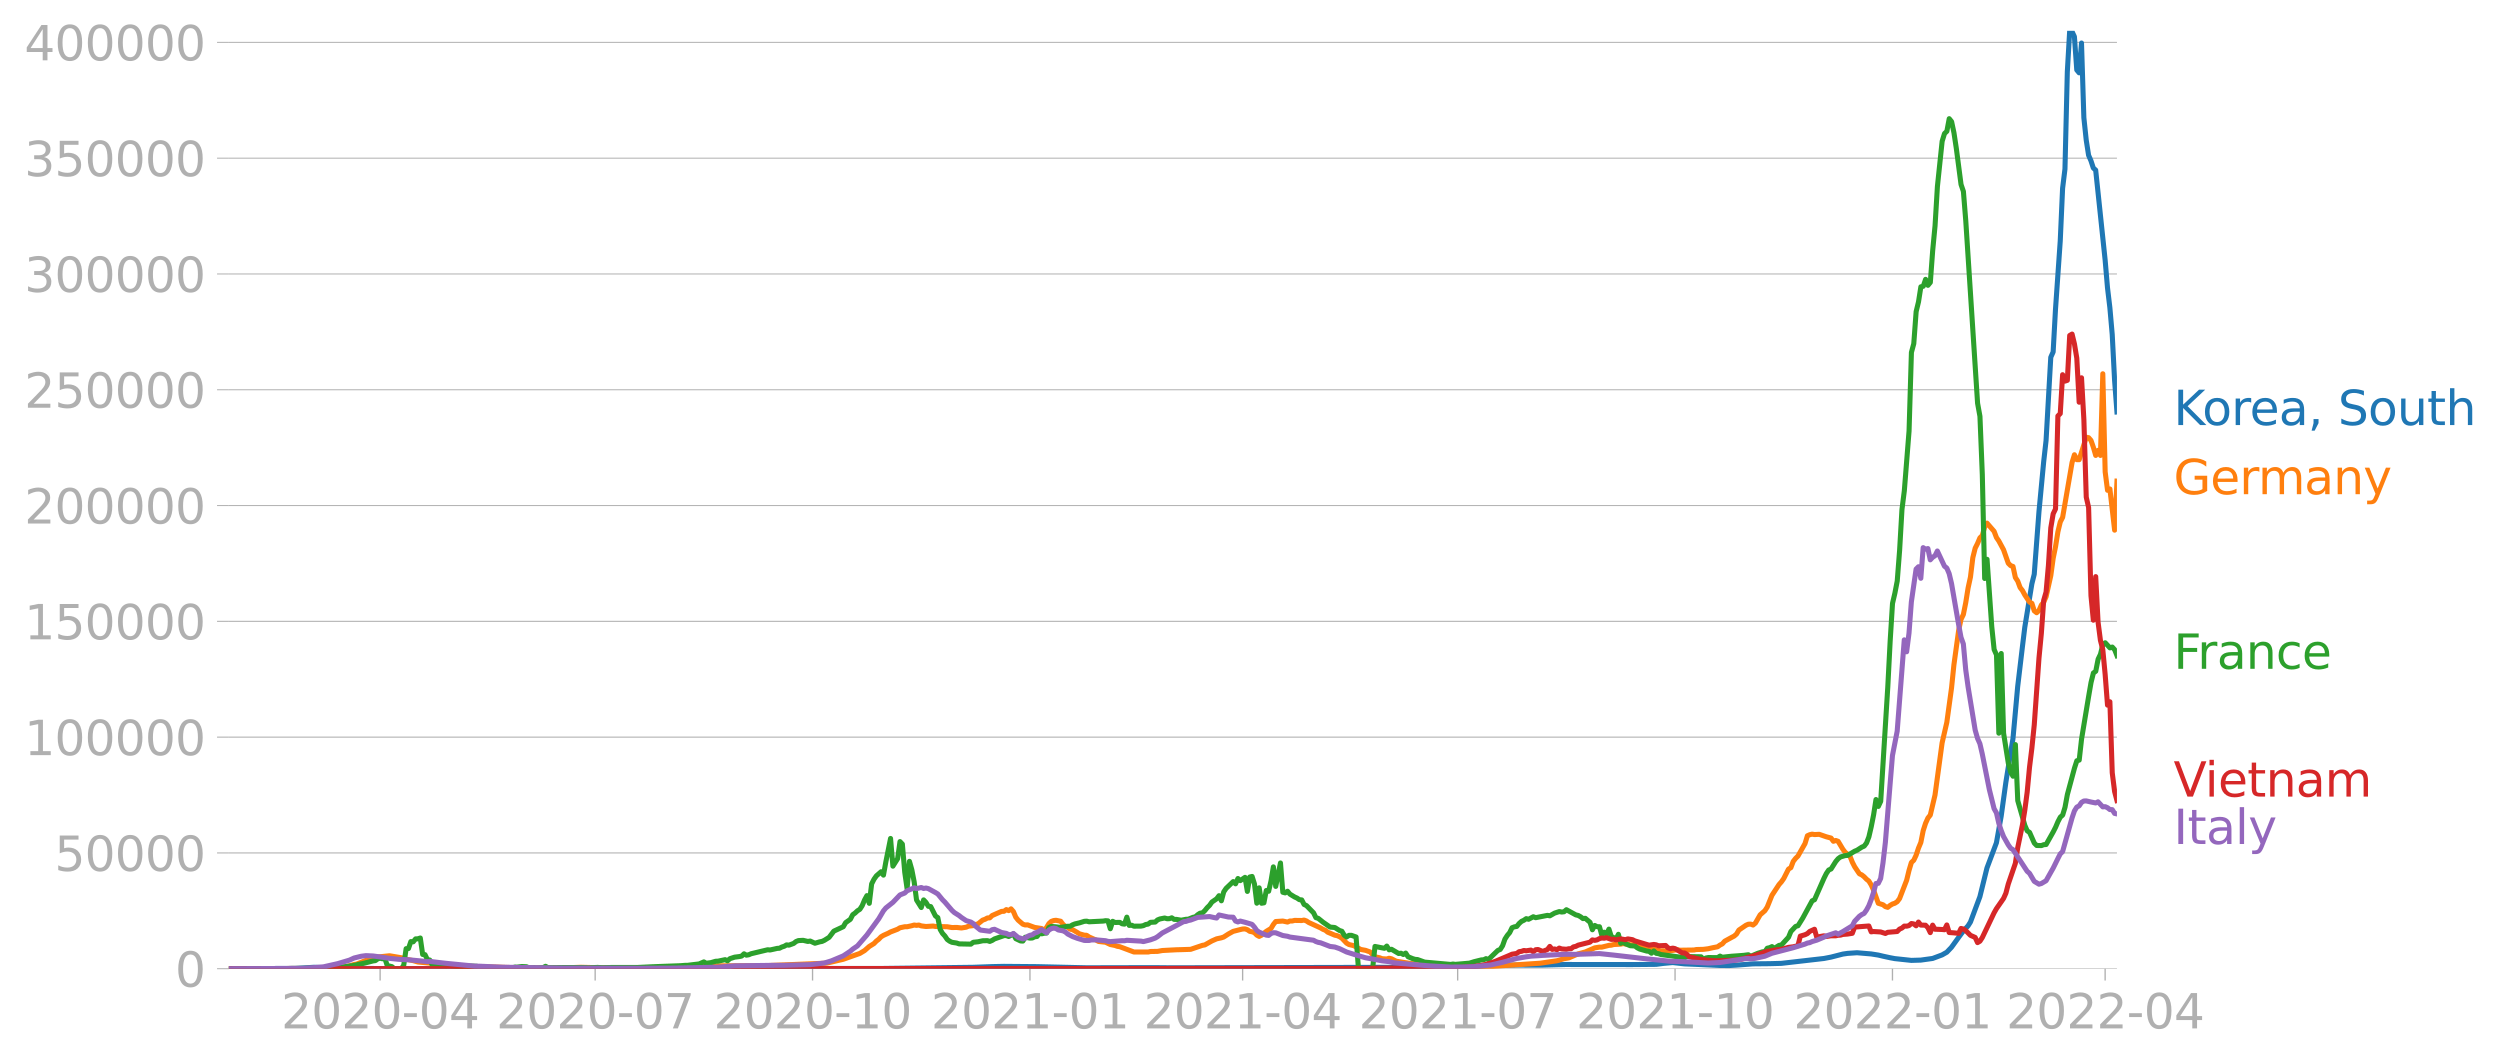 <svg xmlns:xlink="http://www.w3.org/1999/xlink" width="985.137" height="418.73" viewBox="0 0 738.852 314.048" xmlns="http://www.w3.org/2000/svg"><defs><style>*{stroke-linejoin:round;stroke-linecap:butt}</style></defs><g id="figure_1"><path d="M0 314.048h738.852V0H0v314.048z" style="fill:none" id="patch_1"/><g id="axes_1"><path d="M67.645 286.298h558V9.098h-558v277.2z" style="fill:none" id="patch_2"/><g id="matplotlib.axis_1"><g id="xtick_1"><g id="line2d_1"><defs><path id="mfb7526ff11" d="M0 0v3.5" style="stroke:#b0b0b0;stroke-width:.4"/></defs><use xlink:href="#mfb7526ff11" x="112.341" y="286.298" style="fill:#b0b0b0;stroke:#b0b0b0;stroke-width:.4"/></g><g style="fill:#b0b0b0" transform="matrix(.14 0 0 -.14 83.093 303.936)" id="text_1"><defs><path id="DejaVuSans-32" d="M1228 531h2203V0H469v531q359 372 979 998 621 627 780 809 303 340 423 576 121 236 121 464 0 372-261 606-261 235-680 235-297 0-627-103-329-103-704-313v638q381 153 712 231 332 78 607 78 725 0 1156-363 431-362 431-968 0-288-108-546-107-257-392-607-78-91-497-524-418-433-1181-1211z" transform="scale(.016)"/><path id="DejaVuSans-30" d="M2034 4250q-487 0-733-480-245-479-245-1442 0-959 245-1439 246-480 733-480 491 0 736 480 246 480 246 1439 0 963-246 1442-245 480-736 480zm0 500q785 0 1199-621 414-620 414-1801 0-1178-414-1799Q2819-91 2034-91q-784 0-1198 620-414 621-414 1799 0 1181 414 1801 414 621 1198 621z" transform="scale(.016)"/><path id="DejaVuSans-2d" d="M313 2009h1684v-512H313v512z" transform="scale(.016)"/><path id="DejaVuSans-34" d="M2419 4116 825 1625h1594v2491zm-166 550h794V1625h666v-525h-666V0h-628v1100H313v609l1940 2957z" transform="scale(.016)"/></defs><use xlink:href="#DejaVuSans-32"/><use xlink:href="#DejaVuSans-30" x="63.623"/><use xlink:href="#DejaVuSans-32" x="127.246"/><use xlink:href="#DejaVuSans-30" x="190.869"/><use xlink:href="#DejaVuSans-2d" x="254.492"/><use xlink:href="#DejaVuSans-30" x="290.576"/><use xlink:href="#DejaVuSans-34" x="354.199"/></g></g><g id="xtick_2"><use xlink:href="#mfb7526ff11" x="175.893" y="286.298" style="fill:#b0b0b0;stroke:#b0b0b0;stroke-width:.4" id="line2d_2"/><g style="fill:#b0b0b0" transform="matrix(.14 0 0 -.14 146.645 303.936)" id="text_2"><defs><path id="DejaVuSans-37" d="M525 4666h3000v-269L1831 0h-659l1594 4134H525v532z" transform="scale(.016)"/></defs><use xlink:href="#DejaVuSans-32"/><use xlink:href="#DejaVuSans-30" x="63.623"/><use xlink:href="#DejaVuSans-32" x="127.246"/><use xlink:href="#DejaVuSans-30" x="190.869"/><use xlink:href="#DejaVuSans-2d" x="254.492"/><use xlink:href="#DejaVuSans-30" x="290.576"/><use xlink:href="#DejaVuSans-37" x="354.199"/></g></g><g id="xtick_3"><use xlink:href="#mfb7526ff11" x="240.143" y="286.298" style="fill:#b0b0b0;stroke:#b0b0b0;stroke-width:.4" id="line2d_3"/><g style="fill:#b0b0b0" transform="matrix(.14 0 0 -.14 210.895 303.936)" id="text_3"><defs><path id="DejaVuSans-31" d="M794 531h1031v3560L703 3866v575l1116 225h631V531h1031V0H794v531z" transform="scale(.016)"/></defs><use xlink:href="#DejaVuSans-32"/><use xlink:href="#DejaVuSans-30" x="63.623"/><use xlink:href="#DejaVuSans-32" x="127.246"/><use xlink:href="#DejaVuSans-30" x="190.869"/><use xlink:href="#DejaVuSans-2d" x="254.492"/><use xlink:href="#DejaVuSans-31" x="290.576"/><use xlink:href="#DejaVuSans-30" x="354.199"/></g></g><g id="xtick_4"><use xlink:href="#mfb7526ff11" x="304.393" y="286.298" style="fill:#b0b0b0;stroke:#b0b0b0;stroke-width:.4" id="line2d_4"/><g style="fill:#b0b0b0" transform="matrix(.14 0 0 -.14 275.145 303.936)" id="text_4"><use xlink:href="#DejaVuSans-32"/><use xlink:href="#DejaVuSans-30" x="63.623"/><use xlink:href="#DejaVuSans-32" x="127.246"/><use xlink:href="#DejaVuSans-31" x="190.869"/><use xlink:href="#DejaVuSans-2d" x="254.492"/><use xlink:href="#DejaVuSans-30" x="290.576"/><use xlink:href="#DejaVuSans-31" x="354.199"/></g></g><g id="xtick_5"><use xlink:href="#mfb7526ff11" x="367.247" y="286.298" style="fill:#b0b0b0;stroke:#b0b0b0;stroke-width:.4" id="line2d_5"/><g style="fill:#b0b0b0" transform="matrix(.14 0 0 -.14 337.999 303.936)" id="text_5"><use xlink:href="#DejaVuSans-32"/><use xlink:href="#DejaVuSans-30" x="63.623"/><use xlink:href="#DejaVuSans-32" x="127.246"/><use xlink:href="#DejaVuSans-31" x="190.869"/><use xlink:href="#DejaVuSans-2d" x="254.492"/><use xlink:href="#DejaVuSans-30" x="290.576"/><use xlink:href="#DejaVuSans-34" x="354.199"/></g></g><g id="xtick_6"><use xlink:href="#mfb7526ff11" x="430.799" y="286.298" style="fill:#b0b0b0;stroke:#b0b0b0;stroke-width:.4" id="line2d_6"/><g style="fill:#b0b0b0" transform="matrix(.14 0 0 -.14 401.551 303.936)" id="text_6"><use xlink:href="#DejaVuSans-32"/><use xlink:href="#DejaVuSans-30" x="63.623"/><use xlink:href="#DejaVuSans-32" x="127.246"/><use xlink:href="#DejaVuSans-31" x="190.869"/><use xlink:href="#DejaVuSans-2d" x="254.492"/><use xlink:href="#DejaVuSans-30" x="290.576"/><use xlink:href="#DejaVuSans-37" x="354.199"/></g></g><g id="xtick_7"><use xlink:href="#mfb7526ff11" x="495.049" y="286.298" style="fill:#b0b0b0;stroke:#b0b0b0;stroke-width:.4" id="line2d_7"/><g style="fill:#b0b0b0" transform="matrix(.14 0 0 -.14 465.801 303.936)" id="text_7"><use xlink:href="#DejaVuSans-32"/><use xlink:href="#DejaVuSans-30" x="63.623"/><use xlink:href="#DejaVuSans-32" x="127.246"/><use xlink:href="#DejaVuSans-31" x="190.869"/><use xlink:href="#DejaVuSans-2d" x="254.492"/><use xlink:href="#DejaVuSans-31" x="290.576"/><use xlink:href="#DejaVuSans-30" x="354.199"/></g></g><g id="xtick_8"><use xlink:href="#mfb7526ff11" x="559.3" y="286.298" style="fill:#b0b0b0;stroke:#b0b0b0;stroke-width:.4" id="line2d_8"/><g style="fill:#b0b0b0" transform="matrix(.14 0 0 -.14 530.052 303.936)" id="text_8"><use xlink:href="#DejaVuSans-32"/><use xlink:href="#DejaVuSans-30" x="63.623"/><use xlink:href="#DejaVuSans-32" x="127.246"/><use xlink:href="#DejaVuSans-32" x="190.869"/><use xlink:href="#DejaVuSans-2d" x="254.492"/><use xlink:href="#DejaVuSans-30" x="290.576"/><use xlink:href="#DejaVuSans-31" x="354.199"/></g></g><g id="xtick_9"><use xlink:href="#mfb7526ff11" x="622.153" y="286.298" style="fill:#b0b0b0;stroke:#b0b0b0;stroke-width:.4" id="line2d_9"/><g style="fill:#b0b0b0" transform="matrix(.14 0 0 -.14 592.905 303.936)" id="text_9"><use xlink:href="#DejaVuSans-32"/><use xlink:href="#DejaVuSans-30" x="63.623"/><use xlink:href="#DejaVuSans-32" x="127.246"/><use xlink:href="#DejaVuSans-32" x="190.869"/><use xlink:href="#DejaVuSans-2d" x="254.492"/><use xlink:href="#DejaVuSans-30" x="290.576"/><use xlink:href="#DejaVuSans-34" x="354.199"/></g></g></g><g id="matplotlib.axis_2"><g id="ytick_1"><path d="M67.645 286.298h558" clip-path="url(#p98acfaf1ba)" style="fill:none;stroke:#b0b0b0;stroke-width:.3;stroke-linecap:square" id="line2d_10"/><g id="line2d_11"><defs><path id="mb07a471b90" d="M0 0h-3.5" style="stroke:#b0b0b0;stroke-width:.3"/></defs><use xlink:href="#mb07a471b90" x="67.645" y="286.298" style="fill:#b0b0b0;stroke:#b0b0b0;stroke-width:.3"/></g><use xlink:href="#DejaVuSans-30" style="fill:#b0b0b0" transform="matrix(.14 0 0 -.14 51.737 291.617)" id="text_10"/></g><g id="ytick_2"><path d="M67.645 252.076h558" clip-path="url(#p98acfaf1ba)" style="fill:none;stroke:#b0b0b0;stroke-width:.3;stroke-linecap:square" id="line2d_12"/><use xlink:href="#mb07a471b90" x="67.645" y="252.076" style="fill:#b0b0b0;stroke:#b0b0b0;stroke-width:.3" id="line2d_13"/><g style="fill:#b0b0b0" transform="matrix(.14 0 0 -.14 16.108 257.395)" id="text_11"><defs><path id="DejaVuSans-35" d="M691 4666h2478v-532H1269V2991q137 47 274 70 138 23 276 23 781 0 1237-428 457-428 457-1159 0-753-469-1171Q2575-91 1722-91q-294 0-599 50Q819 9 494 109v635q281-153 581-228t634-75q541 0 856 284 316 284 316 772 0 487-316 771-315 285-856 285-253 0-505-56-251-56-513-175v2344z" transform="scale(.016)"/></defs><use xlink:href="#DejaVuSans-35"/><use xlink:href="#DejaVuSans-30" x="63.623"/><use xlink:href="#DejaVuSans-30" x="127.246"/><use xlink:href="#DejaVuSans-30" x="190.869"/><use xlink:href="#DejaVuSans-30" x="254.492"/></g></g><g id="ytick_3"><path d="M67.645 217.853h558" clip-path="url(#p98acfaf1ba)" style="fill:none;stroke:#b0b0b0;stroke-width:.3;stroke-linecap:square" id="line2d_14"/><use xlink:href="#mb07a471b90" x="67.645" y="217.853" style="fill:#b0b0b0;stroke:#b0b0b0;stroke-width:.3" id="line2d_15"/><g style="fill:#b0b0b0" transform="matrix(.14 0 0 -.14 7.2 223.172)" id="text_12"><use xlink:href="#DejaVuSans-31"/><use xlink:href="#DejaVuSans-30" x="63.623"/><use xlink:href="#DejaVuSans-30" x="127.246"/><use xlink:href="#DejaVuSans-30" x="190.869"/><use xlink:href="#DejaVuSans-30" x="254.492"/><use xlink:href="#DejaVuSans-30" x="318.115"/></g></g><g id="ytick_4"><path d="M67.645 183.631h558" clip-path="url(#p98acfaf1ba)" style="fill:none;stroke:#b0b0b0;stroke-width:.3;stroke-linecap:square" id="line2d_16"/><use xlink:href="#mb07a471b90" x="67.645" y="183.631" style="fill:#b0b0b0;stroke:#b0b0b0;stroke-width:.3" id="line2d_17"/><g style="fill:#b0b0b0" transform="matrix(.14 0 0 -.14 7.2 188.95)" id="text_13"><use xlink:href="#DejaVuSans-31"/><use xlink:href="#DejaVuSans-35" x="63.623"/><use xlink:href="#DejaVuSans-30" x="127.246"/><use xlink:href="#DejaVuSans-30" x="190.869"/><use xlink:href="#DejaVuSans-30" x="254.492"/><use xlink:href="#DejaVuSans-30" x="318.115"/></g></g><g id="ytick_5"><path d="M67.645 149.409h558" clip-path="url(#p98acfaf1ba)" style="fill:none;stroke:#b0b0b0;stroke-width:.3;stroke-linecap:square" id="line2d_18"/><use xlink:href="#mb07a471b90" x="67.645" y="149.409" style="fill:#b0b0b0;stroke:#b0b0b0;stroke-width:.3" id="line2d_19"/><g style="fill:#b0b0b0" transform="matrix(.14 0 0 -.14 7.2 154.728)" id="text_14"><use xlink:href="#DejaVuSans-32"/><use xlink:href="#DejaVuSans-30" x="63.623"/><use xlink:href="#DejaVuSans-30" x="127.246"/><use xlink:href="#DejaVuSans-30" x="190.869"/><use xlink:href="#DejaVuSans-30" x="254.492"/><use xlink:href="#DejaVuSans-30" x="318.115"/></g></g><g id="ytick_6"><path d="M67.645 115.186h558" clip-path="url(#p98acfaf1ba)" style="fill:none;stroke:#b0b0b0;stroke-width:.3;stroke-linecap:square" id="line2d_20"/><use xlink:href="#mb07a471b90" x="67.645" y="115.186" style="fill:#b0b0b0;stroke:#b0b0b0;stroke-width:.3" id="line2d_21"/><g style="fill:#b0b0b0" transform="matrix(.14 0 0 -.14 7.2 120.505)" id="text_15"><use xlink:href="#DejaVuSans-32"/><use xlink:href="#DejaVuSans-35" x="63.623"/><use xlink:href="#DejaVuSans-30" x="127.246"/><use xlink:href="#DejaVuSans-30" x="190.869"/><use xlink:href="#DejaVuSans-30" x="254.492"/><use xlink:href="#DejaVuSans-30" x="318.115"/></g></g><g id="ytick_7"><path d="M67.645 80.964h558" clip-path="url(#p98acfaf1ba)" style="fill:none;stroke:#b0b0b0;stroke-width:.3;stroke-linecap:square" id="line2d_22"/><use xlink:href="#mb07a471b90" x="67.645" y="80.964" style="fill:#b0b0b0;stroke:#b0b0b0;stroke-width:.3" id="line2d_23"/><g style="fill:#b0b0b0" transform="matrix(.14 0 0 -.14 7.2 86.283)" id="text_16"><defs><path id="DejaVuSans-33" d="M2597 2516q453-97 707-404 255-306 255-756 0-690-475-1069Q2609-91 1734-91q-293 0-604 58T488 141v609q262-153 574-231 313-78 654-78 593 0 904 234t311 681q0 413-289 645-289 233-804 233h-544v519h569q465 0 712 186t247 536q0 359-255 551-254 193-729 193-260 0-557-57-297-56-653-174v562q360 100 674 150t592 50q719 0 1137-327 419-326 419-882 0-388-222-655t-631-370z" transform="scale(.016)"/></defs><use xlink:href="#DejaVuSans-33"/><use xlink:href="#DejaVuSans-30" x="63.623"/><use xlink:href="#DejaVuSans-30" x="127.246"/><use xlink:href="#DejaVuSans-30" x="190.869"/><use xlink:href="#DejaVuSans-30" x="254.492"/><use xlink:href="#DejaVuSans-30" x="318.115"/></g></g><g id="ytick_8"><path d="M67.645 46.741h558" clip-path="url(#p98acfaf1ba)" style="fill:none;stroke:#b0b0b0;stroke-width:.3;stroke-linecap:square" id="line2d_24"/><use xlink:href="#mb07a471b90" x="67.645" y="46.741" style="fill:#b0b0b0;stroke:#b0b0b0;stroke-width:.3" id="line2d_25"/><g style="fill:#b0b0b0" transform="matrix(.14 0 0 -.14 7.2 52.06)" id="text_17"><use xlink:href="#DejaVuSans-33"/><use xlink:href="#DejaVuSans-35" x="63.623"/><use xlink:href="#DejaVuSans-30" x="127.246"/><use xlink:href="#DejaVuSans-30" x="190.869"/><use xlink:href="#DejaVuSans-30" x="254.492"/><use xlink:href="#DejaVuSans-30" x="318.115"/></g></g><g id="ytick_9"><path d="M67.645 12.519h558" clip-path="url(#p98acfaf1ba)" style="fill:none;stroke:#b0b0b0;stroke-width:.3;stroke-linecap:square" id="line2d_26"/><use xlink:href="#mb07a471b90" x="67.645" y="12.519" style="fill:#b0b0b0;stroke:#b0b0b0;stroke-width:.3" id="line2d_27"/><g style="fill:#b0b0b0" transform="matrix(.14 0 0 -.14 7.2 17.838)" id="text_18"><use xlink:href="#DejaVuSans-34"/><use xlink:href="#DejaVuSans-30" x="63.623"/><use xlink:href="#DejaVuSans-30" x="127.246"/><use xlink:href="#DejaVuSans-30" x="190.869"/><use xlink:href="#DejaVuSans-30" x="254.492"/><use xlink:href="#DejaVuSans-30" x="318.115"/></g></g></g><path d="m67.645 286.298 19.554-.092 4.19-.25 1.397-.084 3.492.119 2.095.133 3.492.095 5.587.009 25.84.064 76.123-.125 6.285-.104 7.682.113 10.476.053 26.538-.003 27.236-.345 5.587-.204 3.492-.073 9.778.083 14.665.341 5.587-.011 10.476-.025 4.19-.004 4.889.047 60.758-.136 5.587-.015 5.587.059 8.38-.01 9.778-.356 3.492-.206 8.38-.153 4.19.02 3.492-.004 6.984-.194 2.095.019 17.46.014 6.983-.065 2.095-.276 2.794-.256 3.492.39 4.19.18 6.285.29 2.794.02 2.095-.122 4.889-.374 4.888-.05 3.492-.094 12.57-1.443 2.096-.405 3.492-.895 1.396-.206 2.794-.19 4.19.355 2.095.332 1.397.331 2.095.456 1.397.261 4.889.524 2.793-.086 3.492-.486 2.793-1.046 1.397-.797 1.397-1.478 2.095-2.908 1.397-1.89 1.397-1.53.698-1.11 2.793-7.487 2.095-8.506 2.794-7.442 1.397-7.81 1.396-10.09 1.397-8.715.699-4.143 1.396-15.44 1.397-11.739.698-5.742 2.096-12.858.698-2.816 1.397-18.487 1.396-14.78.699-6.23 1.397-24.632.698-1.578.698-12.645 1.397-20.105.698-15.607.699-5.7.698-28.726.699-12.129.698.227.698 1.513.699 9.836.698.841.698-8.798.699 22.072.698 6.611.699 4.484.698 1.62.698 2.147.699.621 2.793 26.565.699 8.197.698 5.869.698 7.957.699 13.521.698 9.378h0" clip-path="url(#p98acfaf1ba)" style="fill:none;stroke:#1f77b4;stroke-width:1.5;stroke-linecap:square" id="line2d_28"/><path d="m67.645 286.298 29.332-.108 2.793-.196 3.492-.54 1.397-.414.698-.088 4.889-1.972 4.888-.511 4.19.712.699.305 2.095.43 1.397.397 5.587.519 9.079.827 2.793-.01 10.476.321 1.397.01 4.888.043 2.794.03 7.682-.06 3.492-.117 4.888.114 15.364-.018 7.682-.166 5.587-.143 5.587-.211 15.365-.056 18.157-.747 4.889-1.137 4.889-1.729 1.396-.836 1.397-1.22 1.397-.87.698-.72.699-.537.698-.728.698-.425 1.397-.627.698-.385 1.397-.535.699-.276.698-.424 1.397-.304.698.002 1.397-.308.698-.199.699.092.698-.091.698.248 1.397.18 2.095-.132.699.118 3.491.091 1.397.235 1.397-.035 1.397.155 1.396-.222.699-.308 1.396-.158.699-.347.698-.16 1.397-1.128.698-.238.699-.394.698-.037.698-.676 2.794-1.23.698-.027.699-.499.698.292.698-.515.699.806.698 1.647.699.882 1.396 1.203.699.223.698-.035 2.095.764 2.095.327.699.602.698-.872.698-1.174.699-.648.698-.26.699-.088 1.396.28.699.927.698.588.698.3.699.524.698.14 1.397.82.698.44 1.397.38.698.041.699.485 2.095.925.698.4 2.095.243 1.397.669 1.397.288.698.252.699.105 4.19 1.567 4.19.01.698-.152 2.096-.041 1.396-.25 2.095-.114 2.096-.109 1.396-.037 2.794-.09 3.492-1.183.698-.12 2.095-1.182 1.397-.616 1.397-.304.698-.233 1.397-.904 1.397-.77 2.095-.535.698-.16.698-.031.699.229.698.487.698.134.699.26.698.722.699.38.698-.35 1.397-1.136 1.396-.848.699-1.175.698-.882 2.095-.137 1.397.294.698-.312.699-.009.698-.167 2.095.034.699-.133.698.259.698.468 3.492 1.598.699.41.698.272.698.571 2.096.892.698.138.698.306.699.443 1.396 1.46.699.407 1.397.335 2.095 1.13 1.396.254 1.397.492.699.823.698.585 1.397.298.698.28 1.397.08.698-.223.698.163 1.397.719 1.397.222 1.397.22 1.396.212 2.794.24 2.095.49 2.095.163 11.873.227 7.682-.416 9.777-.637 2.095-.139 4.889-.724 2.095-.603 1.396-.232 2.794-1.197 1.397-.378.698-.18 2.794-1.214 1.396-.22.699-.001 2.095-.516.698-.053.699-.199 2.095-.117.698-.168.698.126.699-.038.698.304.699-.074 1.396.148 2.095.661.699.001 4.19 1.041.698-.042 1.397.118 2.794-.438.698.157 4.19-.059.699-.141 2.095-.054 1.396-.179 1.397-.31 1.397-.268.698-.5.699-.36.698-.788 2.095-1.15.699-.362.698-.606.698-1.17 2.095-1.432.699-.302.698-.033.699.275.698-.578 1.397-2.436 1.396-1.223.699-1.077 1.397-3.474 2.095-3.183.698-.791.698-1 1.397-2.769.699-.423.698-1.843.698-.902.699-.688 2.095-3.708.698-2.293.699-.313.698-.163.698.125 1.397-.072 2.095.727 1.397.379.698.947.699-.236.698.254 1.397 2.335.698.92 1.397 1.108.698 1.789.699 1.362 1.396 2.074.699.322.698.553.698.723.699.552.698 1.149.699 1.52 1.396 3.895 1.397.443.698.549.699.21.698-.567.699-.409.698-.236.698-.45.699-.928 2.095-5.43.698-2.884.699-2.35.698-.659.698-1.479.699-2.104.698-1.67.698-3.509.699-2.164.698-1.56.699-.869 1.396-5.926 2.095-15.4 1.397-6.08 1.397-10.191.698-6.806 1.397-10.138.698-3.279.699-1.46.698-3.486.699-4.35.698-3.226.698-5.739.699-2.8.698-1.39.698-1.657.699-.68.698-2.518.698-1.148 2.096 2.415.698 1.839.698 1.012 1.397 2.593 1.397 3.99.698.697.699.254.698 3.257.698 1.068.699 1.888.698.91.698 1.297 1.397 2.116.699.37.698 2.215.698.552.699-.67.698-1.601.698-.878.699-1.572 1.397-6.271.698-5.092.698-3.446.699-4.388.698-2.906.698-1.364 2.794-16.233.698-2.264.699 1.45.698.005 2.095-6.628.699.132.698.803.698 2.011.699 2.426.698-1.493.698 1.492.699-24.127.698 28.996.699 5.434.698-.387 1.397 12.169.698-14.495h0" clip-path="url(#p98acfaf1ba)" style="fill:none;stroke:#ff7f0e;stroke-width:1.5;stroke-linecap:square" id="line2d_29"/><path d="m67.645 286.298 27.935-.097 3.492-.202 2.793-.28 2.794-.395 1.397-.34 1.396-.27 2.794-.717.698-.097.698-.526.699-.184.698.177.699-.14.698 2.125 1.397.336.698.61h2.095l.699-1.043.698-4.879.698-.047.699-2.047.698.063.698-.86.699-.031.698-.231.699 4.855.698.068.698 1.445.699.138.698 1.397.698-.09.699.208.698.045 1.397-.167.698.318.699-.286.698.223 1.397.114 1.397.502.698-.547 2.793.083 1.397.06.699.354 9.777.171.698-.3.699.015 1.396-.187 1.397.08.698.332 1.397-.098.698.12 2.096-.115.698-.377.698.39 3.492-.016 4.19-.015 3.492.021.699.074 2.793-.123 1.397.08 2.793-.063 7.683-.003 4.19-.202 2.793-.107 5.587-.203 1.397-.106h.698l1.397-.18 2.095-.244 1.397-.602.698.404 1.397-.185 1.397-.408.698-.026 2.095-.443.699.342.698-.628 1.397-.455 1.397-.175.698-.148.698-.664.699.4.698-.12.698-.306 4.889-1.172.698.065 1.397-.307.699-.163.698-.047.698-.362.699-.217.698-.41.698.077 1.397-.511.699-.555.698-.28 1.397-.075 1.396.325.699-.11 1.396.64 1.397-.407.699-.131.698-.323 1.397-.877 1.396-1.834 2.794-1.31.698-1.207 1.397-.985.698-1.353.699-.497.698-.66.699-.434.698-1.081.698-1.684.699-1.283.698 2.27.698-5.741.699-1.377.698-.991 1.397-1.218.698.994.699-3.868 1.396-6.964.699 8.18 1.397-2.215.698-5.04.698.744.699 8.279.698 4.887.698-8.07.699 2.471.698 3.6.699 5.348 1.396 2.224.699-2.248.698.74.698 1.15.699.085 1.397 2.772.698.488.698 3.489.699 1.182.698.762.698 1.025.699.508.698.33 1.397.218.698.247 3.492.076.698-.548 1.397-.15 1.397-.297 1.397-.036.698.227.698-.298.699-.442 2.793-.974.699-.013.698.267 1.397-.754.698 1.402 1.397.67.698.035.699-1.127 1.396.256.699-.036.698-.355.699-.095.698-.913.698.13.699-.173.698-.05.698-1.633.699-.338 1.397.132 1.396.165 2.095-.332.699.002.698-.417.699-.276 1.396-.331 1.397-.438.698-.049.699.184 4.19-.21.698-.116.699.053.698 2.326.698-2.188.699.338 1.397-.032.698.422.698.097.699-2.058.698 2.434.698-.063.699.297 2.095-.026.698-.141.699-.334.698-.112.698-.525 1.397-.082.699-.635.698-.283 1.397-.276.698.204.698-.007.699-.262.698.461.699.013 1.396.237 1.397-.265.698-.03 1.397-.553.699-.153.698-.623.698-.451.699-.09.698-.67.698-.866.699-.683.698-.982 1.397-.957.698-.913.699 1.499.698-2.628.698-1.035 2.096-2.005.698.655.698-1.567.699.62 1.396-.96.699 4.152.698-4.254.698-.165.699 2.216.698 5.683.699-4.532.698 4.548.698-.12.699-3.645.698.22.698-3.039.699-4.163.698 5.768 1.397-6.919.698 8.656.699.18.698-.483.698.839 1.397.856.699.315.698.477.698.073.699 1.345.698.33 2.095 2.139.699 1.426.698.214 1.397 1.123 2.095 1.456 1.397.123 1.396.889.699.22.698 1.183.698.498.699-.479.698-.005 1.397.49.698 9.371h4.19l.699-6.566 2.793.545.699-.655.698 1.106.698-.16 2.096 1.24.698-.08.698.376.699-.413.698 1.083 1.397.564.698.216.699.046 2.095.755 7.682.69.698-.116.699.093 4.19-.36 1.397-.438 2.095-.518.698-.045.698-.33.699.258 2.793-2.689.699-.286.698-1.1.698-1.968.699-1.08.698-.828.699-1.441.698-.265.698-.12.699-.87.698-.622.698-.325.699-.48.698.184 1.397-.748.698.277 3.492-.685.698.135 1.397-.797 1.397-.463.698.14.699-.08.698-.603 2.794 1.527.698.167.698.388.699.537.698-.078 1.397 1.176.698 2.2.699-1.264.698.36.698.02.699 2.532.698-.921.698.54.699-1.443.698 2.18.699.315.698.453.698-1.42.699 2.66.698-.388.698.51 1.397.588 1.397.08.698.542.699.365 2.095.594.698.076.699.555.698-.66.698.693.699.105.698.255 6.984.94.698-.34 4.19.073.699.793.698-.434.698-.137 2.794.015.698-.438.699.33 1.396-.162 1.397-.139 2.095-.15 1.397-.106 1.397-.18.698.456 2.095-.89 1.397-.438.698-.035.699-1.023.698-.16.699-.317.698.508 1.397-.876.698-.105 2.095-2.297.699-1.7 1.396-1.493.699-.199 1.396-2.238 2.794-5.136.698-.314 2.794-6.345.698-1.406.698-1.033.699-.302 1.397-2.22.698-.826.698-.518 1.397-.406.698-.045 2.096-1.246.698-.292 1.397-.903.698-.297.698-.925.699-1.819.698-3.005.699-3.517.698-4.506.698 2.032.699-1.501 1.396-22.57.699-11.235.698-13.5.699-11.197.698-3.006.698-3.618.699-9.012.698-12.134.698-5.51 1.397-17.658.699-23.239.698-2.586.698-9.47.699-2.891.698-4.448.698-.144.699-2.048.698 1.757.699-.853.698-9.431.698-7.302.699-11.629 1.396-13.34.699-2.299.698-.667.699-3.723.698.865.698 3.297.699 4.61 1.396 10.668.699 2.056.698 8.664 3.492 53.94.698 3.872.699 17.213.698 30.703.698-5.664 1.397 19.92.699 6.734.698 1.587.698 23.147.699-23.551.698 23.536 1.397 8.85.698 2.693.699 1.186.698-9.343.698 16.56 2.095 7.324.699 1.605.698.462 1.397 3.158.698.705 1.397.032.698-.267.699-.055 2.095-3.72.698-1.37.699-1.648.698-1.34.698-.616.699-2.316.698-3.778 2.095-7.784.699-2.175.698-.187.698-6.238 2.096-12.638.698-4.05.698-2.825.699-.515.698-3.568.698-1.463.699-2.852.698-.532 1.397 1.497.698-.226.699.774.698 1.772h0" clip-path="url(#p98acfaf1ba)" style="fill:none;stroke:#2ca02c;stroke-width:1.5;stroke-linecap:square" id="line2d_30"/><path d="m67.645 286.298 336.616-.102 3.492-.073 24.443-.214 3.492-.303 2.095-.307 1.396-.278 1.397-.432 1.397-.494 4.19-1.773.699-.317 1.396-.22.699-.524.698-.096.698-.258.699.095 1.397-.212.698.506.698-.604.699-.076 1.396.573 1.397-.567.698-.913.699.872.698-.129.699.224.698-.476.698.25 1.397.099.698-.153.699-.019.698-.536.699-.145.698-.364 3.492-.888.698-.662.699.13.698-.14.698-.375.699-.175.698.064.698-.158 1.397.497.699-.033.698.17 1.397-.278 1.396.233.699-.236 1.397.236.698.362 4.19 1.258 1.397-.208.698.1.699.291 2.095-.096.698.694.699.271.698-.184.698.154 2.095 1.255.699.022.698.43.698.704 1.397.308 2.095.492 3.492.343 1.397.036 4.889-.185 2.095-.287 4.19-1.145 3.492-1.162 1.397-.235 1.396-.24 1.397-.113 2.095-.597 1.397-.167 1.397-.335.698-2.823 1.397-.41.698-.34.699-.639 1.396-.635.699 2.46.698-.264 1.397-.257.698.202 1.397-.215 1.397.004.698-.157.698-.034.699-.21 1.396-.108 1.397-.226.699-1.834 4.19-.328.698 1.73.699-.09 2.095.127 1.396.445.699-.341 2.793-.235.699-.713.698-.305.698-.585.699.024.698-.168.699-.61.698.11.698.556.699-1.102.698.891 1.397.04.698.734.699 1.449.698-2.205.698 1.206 2.095.077.699.069.698-1.405.699 2.233 1.396.098 1.397.152.698-1.446.699.165.698.462 1.397 1.402 1.397.617.698 1.53.698-.404.699-1.064 3.492-7.328.698-1.232 2.095-3.017.698-1.56.699-2.69 2.095-6.124.698-4.607 1.397-6.774.698-4.307.699-5.342.698-7.392.699-5.67.698-6.844 1.397-19.738.698-7.273.698-9.812.699-2.432.698-7.888.699-11.08.698-4.137.698-1.448.699-27.47.698-.717.698-11.482.699 1.89.698-.232.699-13.25.698-.415.698 2.883.699 4.233.698 13.012.698-7.203.699 12.388.698 22.877.699 3.05.698 26.05.698 7.264.699-12.874.698 13.446.698 5.385.699 2.703.698 7.377.699 9.063.698-.99.698 20.988.699 5.539.698 2.673h0" clip-path="url(#p98acfaf1ba)" style="fill:none;stroke:#d62728;stroke-width:1.5;stroke-linecap:square" id="line2d_31"/><path d="m67.645 286.298 22.348-.104 5.587-.451 4.19-.938 3.492-1.041 1.397-.636 2.095-.513 1.397-.184 2.095.098 2.793.381 2.095.332 2.794.281 2.793.138 1.397.121 2.095.203 2.095.214.699-.069 2.793.34 2.095.238 8.38.82 1.398.023 6.983.3 17.46.245 23.744.065 9.777-.051 12.571-.271 4.889-.393 10.475-.137 4.19-.015 7.683-.2 4.19-.483 2.095-.646 3.492-1.466 2.095-1.387.698-.611 1.397-.948 2.794-3.225 3.492-4.781 1.396-2.352.699-.844 2.095-1.668 2.095-2.195 1.397-.56.698-.67 1.397-.575.698-.303.699.25 1.396-.337.699.283.698-.129.698.177 2.096 1.152.698.433 1.397 1.7.698.702 2.095 2.448.699.64 1.396.883.699.565 1.396.929 1.397.435.698.441.699.778 1.397 1.135 2.793.367.698-.471.699-.12 2.095.953 1.397.262.698.358.698.019.699-.356 1.397 1.18 1.396.43.699-.224.698-.532.698-.31.699-.14.698-.518.699-.217 1.396-.81 1.397.952.698-.797.699-.428.698-.17.699.111.698.445 1.397.25.698.359.698.595 1.397.728 1.397.527 2.095.627 1.397.017.698-.159 1.397-.023 2.793.251.699.197.698.068 3.492-.27.698.022.699-.144 4.19.25.698.136 2.095-.524 1.397-.51.699-.423 1.396-1.089 4.19-2.214 2.096-1.128.698-.076.698-.26.699-.14 2.095-.78 3.492-.257 1.397.313.698.123.698-.904 2.794.614 1.397.051.698 1.134.698.263.699-.258 1.396.357 1.397.408.698.217.699.811.698.998.699.486 2.095.877.698.088.698-.555.699-.242.698.024 2.095.805 1.397.224.698.227 6.984.94.699.392.698.244.698.125 2.794 1.076 1.397.17 1.396.478 2.095 1 2.794.88 2.793.82 2.096.368 2.793.536 2.095.24 1.397.328 2.793.266 7.682.653 6.286.354 3.492-.022 3.492-.107 4.888-.48 3.492-.799 4.19-1.135 2.794-.487 1.397-.19 2.095-.127 1.396-.102 6.984-.338 2.794.032 6.983-.227 4.19.442 9.08 1.044 7.682.793 3.491.083 7.682.427 3.492-.157L516 283.29l.699-.028.698.12 1.397-.16 2.793-.62 2.096-.872 6.285-1.638 3.492-1.073.698-.305.699-.13.698-.315 1.397-.419 2.095-.881.698-.367 2.794-.926.698.42 1.397-.77 2.793-1.72.699-1.328 1.396-1.481.699-.498.698-.342.698-.99.699-1.284.698-1.807.699-2.149.698-2.613.698-.057.699-1.427.698-4.646.698-6.032 1.397-17.217.699-8.455 1.396-7.185 2.095-26.991.699 3.516.698-5.503.699-9.24 1.396-9.686.699-.696.698 3.408.698-9.051.699.45.698-.179.699 3.326.698-.743.698-.466.699-1.397 2.095 4.483.698.56.699 1.647.698 2.936 2.095 12.123.698 3.752.699 1.96.698 7.623.699 5.047 2.095 12.786.698 2.461.698 1.567.699 3.02 2.095 10.544 1.397 5.629.698 1.254.698 3.07.699 2.132.698 1.774 1.397 2.476.698.992.699.42 4.19 6.396.698.607 1.397 2.368 1.397.843.698-.196 1.397-.82 1.397-2.493.698-1.229 1.397-2.832.698-1.382.698-.688 2.794-9.956.698-2.058.699-1.128.698-.366.698-1.026.699-.412.698-.027 1.397.326 1.397.277.698-.332 1.397 1.49.698-.063.699.313.698.548.698.023.699 1.112.698.15h0" clip-path="url(#p98acfaf1ba)" style="fill:none;stroke:#9467bd;stroke-width:1.5;stroke-linecap:square" id="line2d_32"/><g style="fill:#1f77b4" transform="matrix(.14 0 0 -.14 642.385 125.623)" id="text_19"><defs><path id="DejaVuSans-4b" d="M628 4666h631V2694l2094 1972h813L1850 2491 4331 0h-831L1259 2247V0H628v4666z" transform="scale(.016)"/><path id="DejaVuSans-6f" d="M1959 3097q-462 0-731-361t-269-989q0-628 267-989 268-361 733-361 460 0 728 362 269 363 269 988 0 622-269 986-268 364-728 364zm0 487q750 0 1178-488 429-487 429-1349 0-859-429-1349Q2709-91 1959-91q-753 0-1180 489-426 490-426 1349 0 862 426 1349 427 488 1180 488z" transform="scale(.016)"/><path id="DejaVuSans-72" d="M2631 2963q-97 56-211 82-114 27-251 27-488 0-749-317t-261-911V0H581v3500h578v-544q182 319 472 473 291 155 707 155 59 0 131-8 72-7 159-23l3-590z" transform="scale(.016)"/><path id="DejaVuSans-65" d="M3597 1894v-281H953q38-594 358-905t892-311q331 0 642 81t618 244V178Q3153 47 2828-22t-659-69q-838 0-1327 487-489 488-489 1320 0 859 464 1363 464 505 1252 505 706 0 1117-455 411-454 411-1235zm-575 169q-6 471-264 752-258 282-683 282-481 0-770-272t-333-766l2050 4z" transform="scale(.016)"/><path id="DejaVuSans-61" d="M2194 1759q-697 0-966-159t-269-544q0-306 202-486 202-179 548-179 479 0 768 339t289 901v128h-572zm1147 238V0h-575v531q-197-318-491-470T1556-91q-537 0-855 302-317 302-317 808 0 590 395 890 396 300 1180 300h807v57q0 397-261 614t-733 217q-300 0-585-72-284-72-546-216v532q315 122 612 182 297 61 578 61 760 0 1135-394 375-393 375-1193z" transform="scale(.016)"/><path id="DejaVuSans-2c" d="M750 794h659V256L897-744H494L750 256v538z" transform="scale(.016)"/><path id="DejaVuSans-53" d="M3425 4513v-616q-359 172-678 256-319 85-616 85-515 0-795-200t-280-569q0-310 186-468 186-157 705-254l381-78q706-135 1042-474t336-907q0-679-455-1029Q2797-91 1919-91q-331 0-705 75-373 75-773 222v650q384-215 753-325 369-109 725-109 540 0 834 212 294 213 294 607 0 343-211 537t-692 291l-385 75q-706 140-1022 440-315 300-315 835 0 619 436 975t1201 356q329 0 669-60 341-59 697-177z" transform="scale(.016)"/><path id="DejaVuSans-75" d="M544 1381v2119h575V1403q0-497 193-746 194-248 582-248 465 0 735 297 271 297 271 810v1984h575V0h-575v538q-209-319-486-474-276-155-642-155-603 0-916 375-312 375-312 1097zm1447 2203z" transform="scale(.016)"/><path id="DejaVuSans-74" d="M1172 4494v-994h1184v-447H1172V1153q0-428 117-550t477-122h590V0h-590q-666 0-919 248-253 249-253 905v1900H172v447h422v994h578z" transform="scale(.016)"/><path id="DejaVuSans-68" d="M3513 2113V0h-575v2094q0 497-194 743-194 247-581 247-466 0-735-297-269-296-269-809V0H581v4863h578V2956q207 316 486 472 280 156 646 156 603 0 912-373 310-373 310-1098z" transform="scale(.016)"/></defs><use xlink:href="#DejaVuSans-4b"/><use xlink:href="#DejaVuSans-6f" x="60.576"/><use xlink:href="#DejaVuSans-72" x="121.758"/><use xlink:href="#DejaVuSans-65" x="160.621"/><use xlink:href="#DejaVuSans-61" x="222.145"/><use xlink:href="#DejaVuSans-2c" x="283.424"/><use xlink:href="#DejaVuSans-20" x="315.211"/><use xlink:href="#DejaVuSans-53" x="346.998"/><use xlink:href="#DejaVuSans-6f" x="410.475"/><use xlink:href="#DejaVuSans-75" x="471.656"/><use xlink:href="#DejaVuSans-74" x="535.035"/><use xlink:href="#DejaVuSans-68" x="574.244"/></g><g style="fill:#ff7f0e" transform="matrix(.14 0 0 -.14 642.385 146.053)" id="text_20"><defs><path id="DejaVuSans-47" d="M3809 666v1253H2778v519h1656V434q-365-259-806-392-440-133-940-133-1094 0-1712 639-617 640-617 1780 0 1144 617 1783 618 639 1712 639 456 0 867-113 411-112 758-331v-672q-350 297-744 447t-828 150q-857 0-1287-478-429-478-429-1425 0-944 429-1422 430-478 1287-478 334 0 596 58 263 58 472 180z" transform="scale(.016)"/><path id="DejaVuSans-6d" d="M3328 2828q216 388 516 572t706 184q547 0 844-383 297-382 297-1088V0h-578v2094q0 503-179 746-178 244-543 244-447 0-707-297-259-296-259-809V0h-578v2094q0 506-178 748t-550 242q-441 0-701-298-259-298-259-808V0H581v3500h578v-544q197 322 472 475t653 153q382 0 649-194 267-193 395-562z" transform="scale(.016)"/><path id="DejaVuSans-6e" d="M3513 2113V0h-575v2094q0 497-194 743-194 247-581 247-466 0-735-297-269-296-269-809V0H581v3500h578v-544q207 316 486 472 280 156 646 156 603 0 912-373 310-373 310-1098z" transform="scale(.016)"/><path id="DejaVuSans-79" d="M2059-325q-243-625-475-815-231-191-618-191H506v481h338q237 0 368 113 132 112 291 531l103 262L191 3500h609L1894 763l1094 2737h609L2059-325z" transform="scale(.016)"/></defs><use xlink:href="#DejaVuSans-47"/><use xlink:href="#DejaVuSans-65" x="77.49"/><use xlink:href="#DejaVuSans-72" x="139.014"/><use xlink:href="#DejaVuSans-6d" x="178.377"/><use xlink:href="#DejaVuSans-61" x="275.789"/><use xlink:href="#DejaVuSans-6e" x="337.068"/><use xlink:href="#DejaVuSans-79" x="400.447"/></g><g style="fill:#2ca02c" transform="matrix(.14 0 0 -.14 642.385 197.666)" id="text_21"><defs><path id="DejaVuSans-46" d="M628 4666h2681v-532H1259V2759h1850v-531H1259V0H628v4666z" transform="scale(.016)"/><path id="DejaVuSans-63" d="M3122 3366v-538q-244 135-489 202t-495 67q-560 0-870-355-309-354-309-995t309-996q310-354 870-354 250 0 495 67t489 202V134Q2881 22 2623-34q-257-57-548-57-791 0-1257 497-465 497-465 1341 0 856 470 1346 471 491 1290 491 265 0 518-55 253-54 491-163z" transform="scale(.016)"/></defs><use xlink:href="#DejaVuSans-46"/><use xlink:href="#DejaVuSans-72" x="50.27"/><use xlink:href="#DejaVuSans-61" x="91.383"/><use xlink:href="#DejaVuSans-6e" x="152.662"/><use xlink:href="#DejaVuSans-63" x="216.041"/><use xlink:href="#DejaVuSans-65" x="271.021"/></g><g style="fill:#d62728" transform="matrix(.14 0 0 -.14 642.385 235.438)" id="text_22"><defs><path id="DejaVuSans-56" d="M1831 0 50 4666h659L2188 738l1481 3928h656L2547 0h-716z" transform="scale(.016)"/><path id="DejaVuSans-69" d="M603 3500h575V0H603v3500zm0 1363h575v-729H603v729z" transform="scale(.016)"/></defs><use xlink:href="#DejaVuSans-56"/><use xlink:href="#DejaVuSans-69" x="66.158"/><use xlink:href="#DejaVuSans-65" x="93.941"/><use xlink:href="#DejaVuSans-74" x="155.465"/><use xlink:href="#DejaVuSans-6e" x="194.674"/><use xlink:href="#DejaVuSans-61" x="258.053"/><use xlink:href="#DejaVuSans-6d" x="319.332"/></g><g style="fill:#9467bd" transform="matrix(.14 0 0 -.14 642.385 249.438)" id="text_23"><defs><path id="DejaVuSans-49" d="M628 4666h631V0H628v4666z" transform="scale(.016)"/><path id="DejaVuSans-6c" d="M603 4863h575V0H603v4863z" transform="scale(.016)"/></defs><use xlink:href="#DejaVuSans-49"/><use xlink:href="#DejaVuSans-74" x="29.492"/><use xlink:href="#DejaVuSans-61" x="68.701"/><use xlink:href="#DejaVuSans-6c" x="129.98"/><use xlink:href="#DejaVuSans-79" x="157.764"/></g></g></g><defs><clipPath id="p98acfaf1ba"><path d="M67.645 9.098h558v277.2h-558z"/></clipPath></defs></svg>